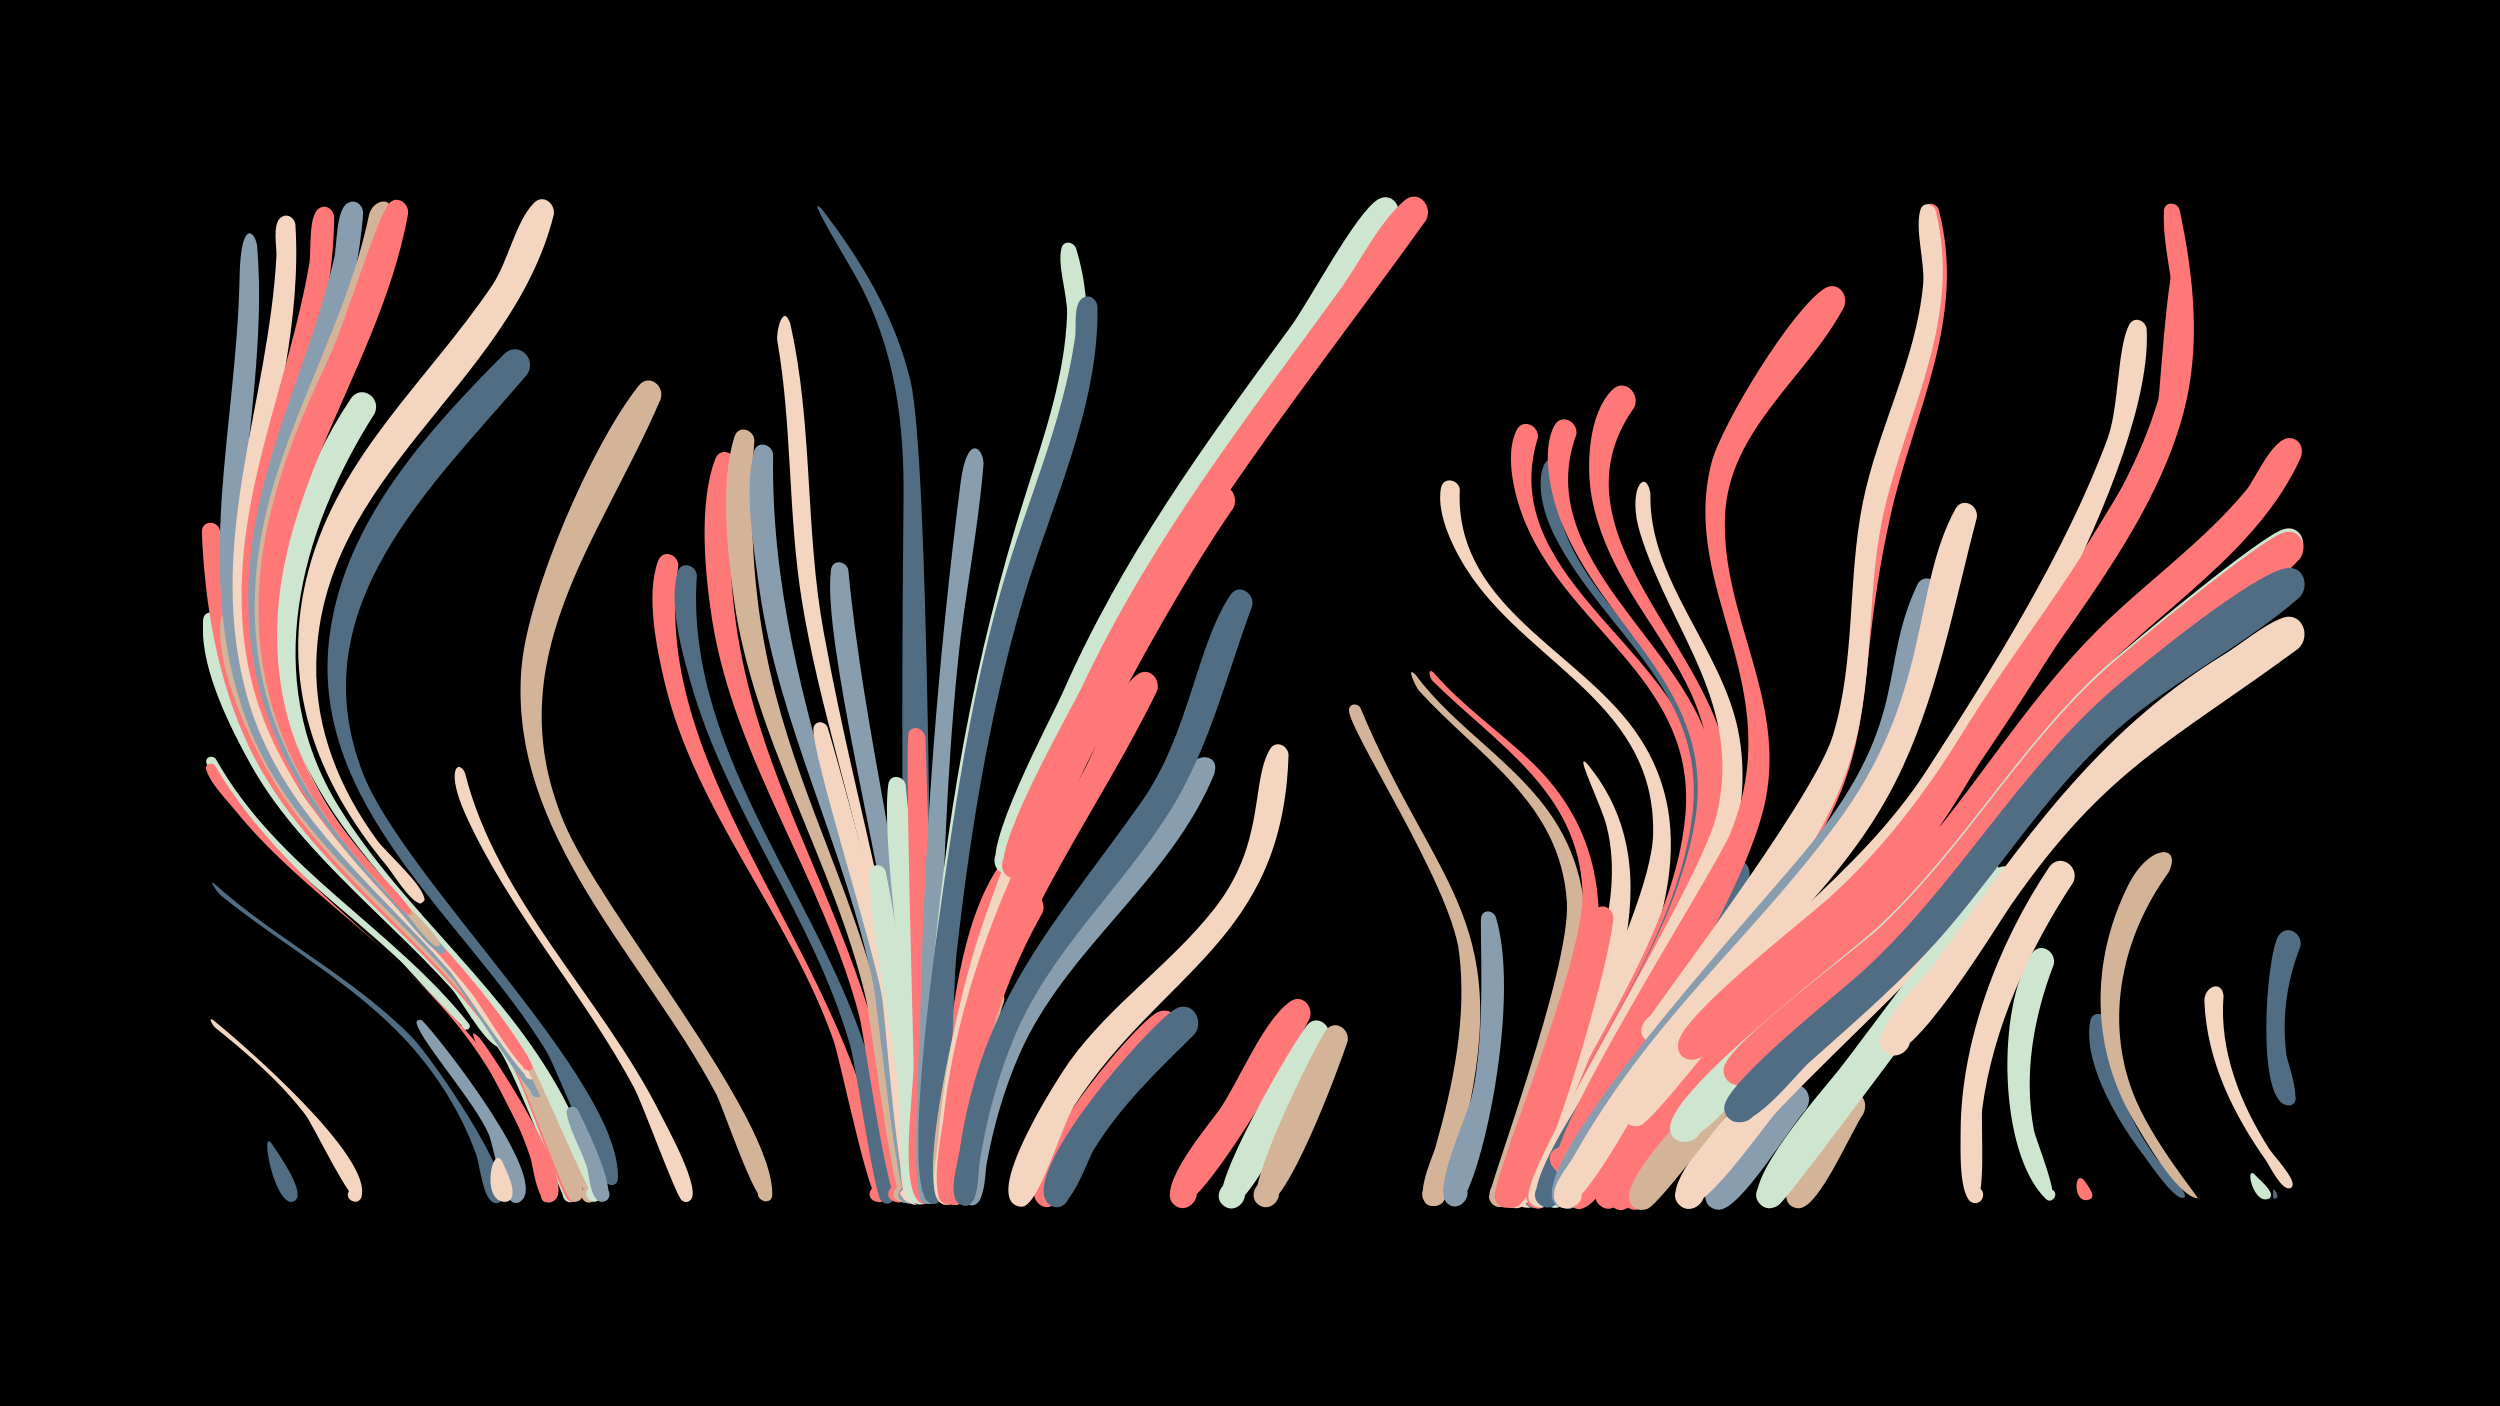 <svg width="1200" height="675" viewBox="-500 -500 1200 675" xmlns="http://www.w3.org/2000/svg"><path d="M-500-500h1200v675h-1200z" fill="#000"/><path d=""  fill="#D4B499" /><path d=""  fill="#F3D5C0" /><path d=""  fill="#889EAF" /><path d="M-396.4-135.7c29.6 52.9 84.4 80.6 121.4 127 2.2 2.8-3.7 4.6-3.4 1.1 0.3-3.6 5.9-0.8 3.2 1.6-2 1.8-28.8-29.1-32.6-32.7-25.6-24.1-54.7-44.5-77.1-72-5.1-6.4-13.6-15-16-23-0.9-2.9 2.8-4.1 4.5-2z"  fill="#CEE5D0" /><path d="M-397.6-10.3c14.2 11.4 77.2 66.1 71 84.9-1.6 5-9.1 0.6-5.5-3.3 3-3.3 8 1.8 4.6 4.8-3.6 3.1-21.8-35.6-25.9-41-12.3-16.1-27.8-29.3-43.5-42-0.5-0.4-3.8-5.3-0.7-3.4z"  fill="#F3D5C0" /><path d=""  fill="#889EAF" /><path d="M-396.7-132.4c45.4 77.4 136.9 109.6 162.7 201.9 1.9 6.9-5.6 10.6-6.4 4.5-1-8 12.3-2.1 5.8 2.5-7.1 5.1-9.7-17.7-10.7-20.5-7.5-22.9-19.5-44-34.3-62.9-31.2-39.6-75.9-65.1-107.5-104.1-4.4-5.4-11.7-12.7-13.9-19.4-0.9-2.8 2.7-4.1 4.3-2z"  fill="#FF7878" /><path d=""  fill="#FF7878" /><path d="M-397.6-76.2c29.9 26.9 66.7 45 95.1 73.8 10 10.1 50.9 70.1 43.3 78.6-4.5 5-9.8-5.5-3-6.1 5.8-0.5 4.5 9-0.9 7.1-5.2-1.9-6.6-18.4-8.4-23.3-6.4-17.5-16-33.7-28-48.1-26.3-31.5-62.8-50.4-94.3-75.8-1.9-1.5-5.8-7.5-3.8-6.2z"  fill="#506D84" /><path d="M-394.9-199.3c12.4 66.7 48.7 105.7 95.5 151.6 4.7 4.6 45.6 46.6 40.3 50-3 1.8-4.9-3.6-1.4-4.1 3.5-0.4 2.9 5.3-0.4 4.3-7.1-2.3-18.6-24.2-24.1-30.4-31.2-35.6-71.5-63.3-94.8-105.4-9.6-17.2-23.5-45.1-22.7-65.4 0.2-4.7 6.2-4.5 7.6-0.6z"  fill="#CEE5D0" /><path d="M-394.9-203c5.1 29.9 13.7 59.2 30.4 84.8 37.3 57.4 98.9 91.7 128.8 155.4 2.6 5.5 18 35.4 11.1 39.3-5.1 2.8-7.9-6.4-2.1-6.8 6.8-0.5 3.3 10.8-2 6.4-1-0.8-23.3-59.4-31.3-71.7-33.5-51.2-89.4-83.8-119.1-137.5-10.1-18.2-24.6-48-23.4-69.4 0.3-4.7 6.4-4.5 7.6-0.5z"  fill="#CEE5D0" /><path d="M-394.4-245.2c7.2 145.3 60.3 139.8 134.2 239.7 6.2 8.4 49.6 74.6 36.9 81.8-5.9 3.3-7.5-8.4-0.9-6.7 5.6 1.4 1.3 10-3.2 6.4-3.4-2.7-21.1-55.2-27.4-65.6-34.7-56.9-97.4-92-126-152.6-14.8-31.4-21-67.9-22.3-102.4-0.2-5.8 7.7-5.9 8.7-0.6z"  fill="#FF7878" /><path d="M-386-202.5c3.1 28.8 10.6 57 25.7 81.9 35.5 58.4 96.9 93.7 126.9 157 2.6 5.5 18.4 36 11.4 39.9-5.9 3.3-7.5-8.3-0.9-6.7 5.6 1.4 1.3 10-3.2 6.3-3.6-2.9-22.6-58-29.5-68.9-33.3-52.9-90.5-87.1-119.1-142.9-9-17.5-21.7-46.4-19.4-66.6 0.6-5 7-4.4 8.1 0z"  fill="#D4B499" /><path d="M-376.6-382.2c7.5 89.1-33.4 179.8 18.1 263 23.4 37.8 112.5 106.1 118.8 142.9 0.8 4.9-7.6 3.1-4.8-1 2.7-4.1 7.6 3 2.8 4.1-3.6 0.8-35.8-50.7-41.1-56.8-34.6-40.1-79.2-71.8-98.5-123.1-26.7-71-5-141.5-3.7-213.9 0.5-27.4 7.1-22.7 8.4-15.2z"  fill="#889EAF" /><path d="M-369.7 48.8c2.6 3.9 16.8 23.5 11.3 27.5-3.6 2.6-7.3-3.3-3.5-5.5 3.8-2.2 6.9 4 2.9 5.8-8.9 3.8-16.5-35.5-10.7-27.8z"  fill="#506D84" /><path d="M-358.2-392.1c5.7 92.4-50.8 175.6-0.2 267.2 22.2 40.2 108 104.4 115.5 140.1 1 4.6-7 3.2-4.6-0.8 2.4-4 7.3 2.5 2.7 3.8-3.7 1-34.8-46.8-39.8-52.6-38.2-43.5-84.3-78.2-98.4-137.4-17.1-71.4 11.8-135.1 15.7-205.3 0.2-4.4-2.1-15.3 2.1-18.5 3.1-2.3 6.6 0.1 7 3.5z"  fill="#F3D5C0" /><path d="M-347.8-281.8c-24.8 59.3-26.9 126.3 12.6 179.8 25.8 34.8 59.5 62.7 84.4 98.3 7.3 10.4 46.5 67.9 36 79.7-3.8 4.3-9.5-3.5-4.2-5.7 4.5-2 7.2 5.4 2.5 6.8-1.5 0.5-30.6-66.7-35.8-74.9-41.8-65.1-116.4-108.8-122.6-192.3-2.1-27.8-0.3-73.7 16.5-97.4 4.3-6.1 12.3-0.7 10.6 5.7z"  fill="#D4B499" /><path d="M-339.6-395.8c-0.8 92.7-65.4 170.8-18.5 265.7 20.6 41.7 106.8 109.4 114 141.1 1 4.4-6.8 3.2-4.5-0.7 2.3-3.9 7.1 2.4 2.8 3.6-4.3 1.2-23.8-32.1-27.5-36.7-46.7-58.4-105.5-98.7-110.4-179.8-3.6-60.7 22.3-112.8 32.2-171.1 1-5.7-0.7-22.9 4.7-26.3 3.4-2.2 6.9 0.6 7.2 4.2z"  fill="#FF7777" /><path d="M-325.7-397.7c-6 85.2-65.6 156.5-39 245.2 11.1 36.9 36.8 64.4 62.9 91.5 3.3 3.4 15.3 12.6 15.7 17 0.3 3.1-4.9 1.6-3-0.9 1.9-2.4 4.6 2.2 1.6 2.7-4.6 0.7-21.3-21.6-25-25.4-42.3-43.8-70.5-89.2-68.2-152.1 2-55.9 28.9-103.4 41.2-156.8 1.3-5.8 0.7-23 6.5-26.1 3.8-2 7.2 1.1 7.3 4.9z"  fill="#889EAF" /><path d="M-320.2-301.5c-36.1 56.9-55 127-17.4 188.4 32 52.2 82.7 88.8 110.5 144.7 3.4 6.8 20.4 37.7 14.8 44-3.8 4.3-9.4-3.4-4.2-5.8 4.5-2 7.2 5.3 2.6 6.8-1.9 0.6-28.6-63-33.5-70.8-40.9-66.3-118.8-113.1-120.4-198.1-0.8-40.7 13.6-82.5 36.1-116.2 4.9-7.5 15.1-0.7 11.5 7z"  fill="#CEE5D0" /><path d="M-312-397.5c-12.1 84.3-75.4 152.4-51.2 242.3 9.7 35.8 33.3 63.3 58.4 89.5 1.6 1.7 20.2 19.6 15 19.8-6.7 0.3 6.8-1 0.1 0-3.7 0.5-12.2-12.1-14.6-14.7-45-47.4-78.1-93.7-72.9-162.3 4.7-62.5 41.8-113.6 54.3-173.8 1.5-7.2 11.4-9.9 10.9-0.8z"  fill="#D4B499" /><path d="M-304.1-397.4c-14.8 81.2-76.9 145-60 232.5 6.2 32.1 23.5 59 45.1 83.1 1.8 2 20.5 20.6 15.8 20.8-6.4 0.3 6.5-1.1 0.2 0-3.4 0.6-10.7-10.3-12.9-12.7-41.9-44.5-66.2-93.1-58.7-155.6 4.3-35.9 18.2-68.6 33.4-101 6.3-13.3 22.1-65 27.7-71.8 3.8-4.6 9.9-0.5 9.4 4.7z"  fill="#FF7777" /><path d="M-297.3-10.1c7.9 7.9 63 77.9 46.7 87-5.1 2.8-7.9-6.4-2-6.8 5.8-0.4 4.5 9.1-1 7-5.7-2.1-9.3-26.7-11.8-32.6-6.4-15.1-32.1-44.1-34.6-53.1-0.5-1.7 1.5-2.5 2.7-1.5z"  fill="#889EAF" /><path d=""  fill="#F3D5C0" /><path d="M-276.8-129c15.1 60.6 65.9 108.2 93.5 163.1 2.8 5.6 20.9 38 14.4 42.2-4.6 2.9-7.7-5.5-2.3-6.3 6.3-0.9 3.6 9.9-1.5 6.2-2.9-2.1-18.7-46.2-22.9-54-24.2-45.3-59.7-84.3-80.9-131.1-9.9-21.9-3.4-27-0.3-20.1z"  fill="#F3D5C0" /><path d="M-269.3-1.2c6.1 8 47.7 70.6 35 77.6-4.3 2.4-7.8-4.6-3.2-6.6 5.4-2.3 7.1 7.2 1.3 7.1-6.1-0.2-6.7-15.7-8-19.9-6.4-20.1-39.5-73.7-25.1-58.2z"  fill="#FF7878" /><path d="M-258.7 58c1.4 3.6 8 15.5 2.8 18.4-4.3 2.4-7.8-4.5-3.2-6.5 5.3-2.3 7.1 7.1 1.4 7-11.9-0.3-5.8-29.2-1-18.9z"  fill="#F3D5C0" /><path d="M-247.1-320.1c-46.3 54.4-109.3 111.8-78.8 191 19.7 51 123.9 147.7 122.5 194.6-0.2 6.4-10.4 2-5.8-2.5 4.5-4.5 8.9 5.7 2.5 5.9-4.5 0.1-26.2-56.1-30.7-63.7-38.5-63.8-115.9-118.8-104.2-201.5 7.6-53.8 46.6-96.5 83.4-133.6 6.9-6.9 16.4 2.1 11.1 9.8z"  fill="#506D84" /><path d=""  fill="#FF7777" /><path d="M-234.2-396.9c-20.7 82.3-112.3 124.2-114 215.7-0.5 31.1 11 59.6 29.2 84.5 4.5 6.2 22.3 21.4 22.8 28.6 0 0.5-1.6 1.9-2.1 1.8-5.1-1.1-13-14.4-16.3-18.4-34.2-41.2-51.6-88.7-37.2-142 14.9-55.3 57.2-90.7 88.1-136.4 7.4-10.9 11.3-30.8 20-39.5 4.4-4.5 10.4 0.3 9.5 5.7z"  fill="#F3D5C0" /><path d="M-222.6 32.8c2.6 5.3 21.1 42.3 12.3 44-4.8 1-5.9-6.7-1-7.1 4.2-0.4 5.4 5.8 1.4 7-6.6 2.1-7.3-13.1-8.4-16.4-2.6-8.4-8.1-17.2-9.7-25.8-0.7-3.4 3.8-4.4 5.4-1.7z"  fill="#889EAF" /><path d=""  fill="#889EAF" /><path d=""  fill="#506D84" /><path d=""  fill="#889EAF" /><path d="M-182.9-308.4c-29.4 68.5-79.1 125.3-46.3 203.4 18 42.9 100.3 140.4 99.9 178.4-0.1 6.3-10.1 2.1-5.8-2.4 4.4-4.5 8.8 5.4 2.5 5.7-5.2 0.2-20.2-44.9-23.6-51.5-34.4-65.1-100-125.1-93.5-204.5 3-36.2 33.6-107 56.3-135.6 4.8-6 12.6 0 10.5 6.5z"  fill="#D4B499" /><path d="M-174.4-228.4c-15 101.1 85.5 190 99.7 301 0.9 7.4-11.2 4.3-7.1-1.7 4.2-6.1 11.3 4.6 4.1 6.2-4.9 1.1-19-68.8-22.3-77.9-21.1-59.9-66.5-110-81.1-172.2-3.8-16-9-41.8-3-57.8 2.2-5.8 9.7-3.2 9.7 2.4z"  fill="#FF7878" /><path d="M-165.5-223.8c-6.3 88.4 65.1 160.6 85.7 243.5 1.9 7.7 15.3 54.1 7.3 57.5-5.9 2.5-7.9-7.9-1.5-7.7 7.5 0.2 2.4 12.2-3 6.9-3.5-3.5-11.9-63.6-14.9-74.5-17.6-61.5-59.1-112.8-76.5-174-4.2-14.7-10.7-38-6.4-53.2 1.6-5.6 8.9-3.7 9.3 1.5z"  fill="#506D84" /><path d=""  fill="#506D84" /><path d="M-146.9-277.4c-18.4 142.7 69.3 204.1 81.6 350.1 0.7 7.8-12 4-7.4-2.1 4.7-6.2 11.6 5.3 4 6.6-5.3 0.9-16.2-79.1-18.8-89.3-16.9-65.3-59.9-123.1-70.6-189.9-3.5-22.1-6.8-56.4 1.5-77.8 2.2-5.8 9.8-3.1 9.7 2.4z"  fill="#FF7878" /><path d="M-137.9-288.7c-11.1 161.3 64.5 199.8 75.4 361.5 0.5 7.9-12.2 3.8-7.5-2.2 4.8-6.2 11.7 5.6 3.9 6.7-5.3 0.8-15.7-86.8-18.2-97.8-15.4-65.7-54.3-125.4-63.5-192.4-3-22.3-6.7-55.8 0.4-77.6 1.8-5.7 9.2-3.4 9.5 1.8z"  fill="#D4B499" /><path d="M-128.9-281.9c-2 126.5 63 226.7 68.8 355.2 0.4 8-12.4 3.7-7.6-2.4 5-6.2 11.7 5.8 3.9 6.9-5.6 0.8-14.6-93.4-17-105-13.1-64.9-45.7-125.2-54.8-190.8-2.6-18.9-7.4-46.5-2.5-65.2 1.4-5.5 8.6-3.8 9.2 1.3z"  fill="#889EAF" /><path d="M-120.7-344.7c11 48.5 7.1 98.9 16 147.7 17.8 97.6 40.8 158.1 47.1 263 0.2 2.8 1 16.6-6.5 10.9-15.5-11.5 22.3-1.4 3.1 0.9-9 1.1-6.4-30.1-6.8-35.5-2.2-34.9-5.8-69.6-12.3-104-9.7-50.4-26.8-99.3-35-150-6.7-41.4-4.6-83.6-11.8-124.8-0.7-4.2 2.8-18.4 6.2-8.2z"  fill="#F3D5C0" /><path d="M-105.4-399.5c19 24.8 35 51.5 42.4 82.2 9 37.7 9.7 283.3 10.4 340.5 0 3.3 2.1 17.4-6.1 14.2-4.9-1.9-2.9-9.5 2.3-8.7 5.2 0.8 4.9 8.7-0.4 9-8.1 0.5-11.6-93.6-9.5-297.9 0.4-36.3-4-71.7-21.3-104.1-6.2-11.6-26.9-44.7-17.8-35.2z"  fill="#506D84" /><path d="M-102.8-151c9.6 31.8 57.5 205.1 43.5 226.5-3.7 5.7-11.7-2.4-5.9-5.9 5.8-3.6 9.6 7 2.8 7.9-6.4 0.8-12.4-87.6-14.2-98.8-3.4-21.4-34.7-119.9-32.9-129.3 0.7-3.7 5.3-3.4 6.7-0.4z"  fill="#F3D5C0" /><path d="M-92.8-226.4c7.4 79.1 28.7 155.8 34.2 235.3 1 13.8 10.2 56 2.6 67.3-3.9 5.7-11.8-2.6-5.9-6.2 6-3.6 9.6 7.4 2.7 8-7 0.8-10.4-100.5-11.7-112.8-4.6-43.2-34.7-159.7-30.2-191.8 0.7-5.1 7.3-4.3 8.3 0.2z"  fill="#889EAF" /><path d=""  fill="#CEE5D0" /><path d="M-74.9-81.8c4.5 21.3 25.9 144.5 17.4 157.3-3.8 5.7-11.7-2.5-5.9-6.1 5.9-3.6 9.6 7.2 2.8 8-9 1-6.9-40.2-7.4-47-2-31.1-15.4-86-14.4-111.6 0.2-4.6 6.2-4.5 7.5-0.6z"  fill="#CEE5D0" /><path d="M-65.3-123.4c2.1 19.4 18.6 201.7 7.5 201.5-7-0.1-4.4-11.4 1.9-8.4 6.3 3-0.8 12.2-5.3 6.8-8.8-10.6-2.6-53.2-3-67.2-1.1-32.8-13-106.3-9.4-132.9 0.7-5 7.2-4.3 8.3 0.2z"  fill="#CEE5D0" /><path d="M-55.8-146.1c0.6 21.5 8.1 224.1-0.4 223.9-7.1-0.2-4.3-11.6 2.1-8.5 6.3 3.1-1 12.3-5.5 6.8-8.4-10.4-1.8-51.8-1.9-65.3-0.2-17.5-4.4-157.1-2.2-159.7 2.8-3.4 7.3-1 7.9 2.8z"  fill="#FF7878" /><path d="M-46.4-12.8c-0.6 10.6 0.3 91-7 90.7-6.1-0.3-5.2-9.9 0.8-9 6.1 0.9 4.1 10.4-1.8 8.8-8.6-2.3-4.3-82.1-1.3-92.1 1.7-5.6 9-3.6 9.3 1.6z"  fill="#889EAF" /><path d=""  fill="#FF7777" /><path d="M-27.9-277.5c-2.5 31.9-9.1 63.4-12.3 95.2-5.7 56.2-7.3 113.1-8.8 169.5-0.3 10.5 2.1 90.9-5.6 90.6-7.1-0.2-4.2-11.7 2.2-8.5 6.4 3.2-1.1 12.4-5.5 6.8-4.8-6-0.7-76.6-0.4-89.1 2-85.7 8.5-169.7 19.3-254.7 3.2-25 10.9-17.3 11.1-9.8z"  fill="#889EAF" /><path d="M-18.1-19.1c-7.1 19-16.2 91.2-20.1 95.7-5 5.8-12.6-4.4-5.6-7.5 8.2-3.7 8.9 11.9 0.4 8.9-14.2-4.9 9.8-89.3 14.1-100.9 2.7-7.3 12.8-3.4 11.2 3.8z"  fill="#D4B499" /><path d="M-8.8-79.7c-13.5 31.7-22.7 64.6-27.7 98.6-1.8 12.4 1.2 48.2-6.1 57.2-4.7 5.8-12.4-3.9-5.7-7.2 7.9-3.8 9 11.3 0.6 8.8-9-2.8-0.8-44.2 0.1-52.1 3.8-32.7 8.1-83.8 28.1-111.2 4.4-6.1 12.4-0.5 10.7 5.9z"  fill="#FF7878" /><path d="M0.4-61.9c-15.5 27.5-26 57.1-31.8 88.2-2.1 11.2-0.2 42.1-7.3 50.2-5.8 6.8-13-7-4.1-7.9 7.6-0.8 6.1 11.8-1.1 9.3-9.2-3.1 0.2-42 1.4-49.5 4.6-29 11.8-75.2 32.3-97.8 5.4-5.9 13.2 0.9 10.6 7.5z"  fill="#FF7878" /><path d=""  fill="#CEE5D0" /><path d="M16.5-380.8c19.2 62.4-18.5 130.1-33.3 189.7-9 36.5-14.8 73.8-20 111.1-5.2 37.3-8.4 74.8-9.9 112.4-0.3 6.2 3.2 40.5-5.8 40-8.5-0.5-2.3-13.9 3.6-7.7 5 5.3-5.4 11.5-7.7 4.6-6.3-19 1.7-68.6 3.3-90 6.3-82.6 20.8-164.5 46-243.4 8.8-27.6 18.5-55.8 19.5-85 0.3-9.3-4.8-23.3-2.7-31.8 1-3.8 5.7-3.2 7 0.1z"  fill="#CEE5D0" /><path d="M26.8-352.9c0.8 48.5-22.3 95.2-35.8 140.9-16.3 55.1-25.5 113-31.9 170-1.8 16.3-3.1 112.1-7.5 118-4.4 5.8-12.2-3.3-5.8-6.8 7.5-4 9.1 10.6 1 8.4-16.3-4.5 5.3-147.1 8-165 6.5-44.3 14-88.7 26.4-131.7 11.5-39.6 29.2-78.4 34.9-119.5 0.6-4.5-1-15.4 3.5-18.3 3.4-2.2 6.8 0.5 7.2 4z"  fill="#506D84" /><path d="M37-168.2c-28.6 58.8-60.5 115.9-71.6 181.1-1.8 10.5-0.9 59.9-8.6 64.7-6.3 4-10.5-7.7-3.1-8.6 7.4-0.9 6.3 11.4-0.8 9.1-16.1-5.1 10.6-109.2 14.9-123 13.6-44.2 36.5-85 56.6-126.4 4-8.2 16-6.8 12.6 3.1z"  fill="#D4B499" /><path d="M46.2-195.1c-32.8 64.4-68.5 131.7-80.8 203.5-1.9 11-1 63.7-9.1 68.7-6.3 4-10.5-7.7-3.1-8.6 7.4-1 6.3 11.4-0.8 9.2-7.6-2.4-2.4-24.6-2-30.4 6.7-88.1 42.8-163.8 81.3-242 4.1-8.3 19.3-13.7 14.5-0.4z"  fill="#F3D5C0" /><path d="M55.3-168.2c-28 57.5-68.3 108.9-83.6 171.9-4.4 18.1-7.3 36.6-9.1 55.2-0.4 4 1.2 22.8-7.9 18.6-5-2.3-2.4-10.2 3-9.1 5.4 1.2 4.5 9.4-1 9.5-9.1 0-4-19.2-3.5-23.9 6-69 32-124 66.4-182.9 7.1-12.1 15.2-39.2 26.3-47.3 5.7-4.1 11.5 2.2 9.4 8z"  fill="#FF7878" /><path d="M64.2-1.4c-16.8 16-33 32.7-44.8 52.9-2.9 5.1-11.5 34.5-20.7 26.4-5.2-4.5 0.7-12.9 6.7-9.6 7 3.8 0.4 14.6-6.2 10-17.2-12.1 43.4-84.8 55.7-92 8.2-4.8 14.6 5.7 9.3 12.3z"  fill="#FF7878" /><path d="M73.3-3.5c-17.6 17.3-35.4 34.3-48.4 55.5-3.1 5.1-12.4 34.3-21.6 25.9-5.1-4.7 1-13.1 7.1-9.6 7 4.1 0 14.8-6.6 10-17.2-12.7 47.7-86.5 60.2-93.9 8.1-4.8 14.5 5.6 9.3 12.1z"  fill="#506D84" /><path d="M82.8-128.4c-21.2 51.6-71 83.4-93.5 134.5-7.4 16.9-12.5 34.8-15.8 53-0.7 4-0.6 23.6-9.7 18.7-5.1-2.8-1.8-10.8 3.8-9.2 6.6 1.9 3 12-3.3 9.5-8.5-3.4 0.5-30.7 1.9-37 18.3-85.5 70.3-104.9 104-172.3 3.9-7.8 15.7-7.2 12.6 2.8z"  fill="#889EAF" /><path d="M92-256.1c-38.5 55.3-103.3 179.1-119.8 243.4-6 23.2-9.5 47.1-11.5 71-0.3 3.8 1.5 23.4-7.6 19.3-5-2.2-2.5-10.1 2.8-9 5.4 1.1 4.6 9.3-0.9 9.4-10.2 0.1-2.9-34.9-2.2-40.8 8.2-76.4 41.9-137.9 75.5-205.4 14.5-29.1 28.9-74.8 53.3-96.9 6.3-5.7 13.8 2.3 10.4 9z"  fill="#FF7777" /><path d="M101-209c-12.3 33.1-20.3 67.5-39.1 97.8-23.5 37.7-57.3 67-74.9 108.7-8.2 19.5-13.6 40.2-16.9 61-0.6 4 0 24.3-9.2 19.6-6-3.1-0.6-12.2 5-8.6 5.6 3.7-0.7 12.2-5.9 8-5.1-4.2-0.3-19.2 0.5-24.6 10.9-74.8 46.5-109.9 87.6-168.3 22.7-32.4 26.1-74.3 42.4-98.9 4-6.1 12-1 10.5 5.3z"  fill="#506D84" /><path d=""  fill="#D4B499" /><path d="M118.5-137.8c-2.6 89.5-60.9 103.9-102.9 168.6-5.5 8.4-16.2 45.3-23.8 47.9-8.4 2.9-10.1-11.8-1.3-10.8 8.9 0.9 4.2 15-3.4 10.4-13.3-7.9 20.2-60.2 26.2-68.7 19.9-27.6 48.6-46.7 69.5-73.3 24.9-31.6 17.4-60.9 26.8-76.7 2.7-4.5 8.5-1.9 8.9 2.6z"  fill="#F3D5C0" /><path d="M128.6-11.1c-5.6 11.9-53.8 96.3-64.1 90-7.5-4.7 0.5-16.2 7.4-10.7 7 5.5-2.2 16-8.6 9.8-8.6-8.4 17.2-38.4 22.2-45.6 9.2-13.4 20.9-42.6 33.7-51.6 5.8-4.1 11.5 2.4 9.4 8.1z"  fill="#FF7777" /><path d="M137.7-1.5c-4.4 10.9-38.5 87-49.6 80.7-7.5-4.3-0.1-15.8 6.9-10.7 7 5.1-1.6 15.7-8 9.9-7.9-7.1 33-76.8 40.2-86.1 4.6-6 12.5-0.2 10.5 6.2z"  fill="#CEE5D0" /><path d="M146.8 0c-3.5 10.7-30.5 84.6-41.8 78.8-7.5-3.9-0.8-15.4 6.2-10.8 7.1 4.7-0.9 15.4-7.4 10-7.2-6 26.3-74 32.5-83.2 4-6 11.9-1 10.5 5.2z"  fill="#D4B499" /><path d="M153-160.2c37.4 89.4 76 101.1 47.8 210.4-1.6 6.3-3.8 29-12.7 28.7-6.7-0.2-7.5-10.1-0.9-11.4 7.7-1.5 9.4 10.7 1.6 11.4-12.7 1.1-1.2-23.3 0.1-27.8 8.6-30.3 15.3-62.3 11.5-93.8-4-32.8-53.4-107.1-52.9-116.5 0.2-3.2 4.1-3.5 5.5-1z"  fill="#D4B499" /><path d=""  fill="#CEE5D0" /><path d=""  fill="#889EAF" /><path d="M179.4-176.2c19.2 25.9 48.7 42.3 66.4 69.4 27.4 41.8 12.8 92.6-2.2 136.1-3.2 9.2-11.7 47.7-21.7 49.9-11.1 2.4-7.8-17 1.8-11.2 9.7 5.9-6 17.7-9 6.9-0.9-3.4 39.3-109.7 37.4-141.8-2.9-47.8-42.1-69.7-71.1-101.7-1.1-1.2-6.6-12.4-1.6-7.6z"  fill="#D4B499" /><path d="M188.2-177.1c13.9 16.1 31.6 28.2 46.9 42.8 48.3 46.4 33.6 105.5 13 161.7-3.5 9.5-13 49.9-23.4 52.1-11.2 2.3-7.7-17.2 2-11.2 9.7 6-6.3 17.8-9.2 6.8-2.3-8.6 43.6-113.2 42.1-147.5-2.1-47.7-41.3-70.4-71.8-100.6-1.7-1.6-2.8-6.9 0.4-4.1z"  fill="#FF7878" /><path d="M200.7-265.2c-2.6 53.8 51.9 75.3 80.7 111.5 42 52.7 10.7 114.6-13.5 167.3-5.1 11.2-21.4 64-33.4 66-11.5 1.9-7.2-17.9 2.5-11.4 9.7 6.5-7.1 18-9.6 6.6-3.1-13.9 65.3-133.2 66.1-174.5 1.3-61-56.7-80.1-86.9-123.1-7.4-10.5-17.6-29.6-14.9-43.1 1.1-5.4 8.2-4.1 9 0.7z"  fill="#F3D5C0" /><path d="M170.7-394.9c-48.9 79.5-111.1 146.7-149.4 232.8-4.8 10.8-36.1 80.8-36.9 81-9.3 2.2-9.5-13.7-0.1-11.8 9.3 1.9 2.9 16.4-4.8 10.8-10.2-7.5 25.5-73.9 30.4-85 28.8-65.5 67.5-118.6 109.5-175.9 9.1-12.4 31.5-55.1 42.1-61.3 6.5-3.8 11.9 3.6 9.2 9.4z"  fill="#CEE5D0" /><path d="M218-59.8c13 42.9-9.6 139.3-19.6 138.8-9.2-0.4-5.3-15.3 2.9-11 8.2 4.3-1.6 16.1-7.3 8.8-5.7-7.4 10-40.8 12.3-50.1 7.4-29.9 3.7-82.4 4.7-86.6 1-3.8 5.7-3.2 7 0.1z"  fill="#889EAF" /><path d="M184.5-394.3c-56.7 79.2-117.3 151.9-159 240.5-5.7 12.2-25.2 72.5-37.5 75-9.6 1.9-9.2-14.3 0.3-12.1 9.5 2.3 2.3 16.9-5.3 10.8-10-8 30.7-78.4 36.3-90.1 33.3-70.7 78.2-127.9 123.8-190.6 9.6-13.2 18.8-32.5 31.1-43 6.5-5.6 13.9 2.7 10.3 9.5z"  fill="#FF7777" /><path d="M238.2-289.9c-20 64 61.7 98.8 76.8 153.9 17.1 62.2-31.6 127.2-57.3 180.6-3.3 6.9-13.4 40-23.9 34.2-6.5-3.5-2.3-13.7 4.8-11.6 7.1 2.1 5.2 12.9-2.1 12.4-14.8-1 5.9-32.4 8.3-37.5 22.4-46.6 59.1-97.5 64.1-150 6.1-64.1-54-88.6-76.3-140.1-5.2-11.9-10.8-32.9-4.7-45.4 2.9-6.1 10.9-2.4 10.3 3.5z"  fill="#FF7777" /><path d="M246.5-274.2c-3.5 55.5 62 87 73.5 139 13.6 61.7-33.8 123.5-59.6 175.9-3.4 6.9-15.5 44.2-26 38.5-6.5-3.5-2.2-13.7 4.8-11.6 7.1 2.1 5.1 12.9-2.2 12.4-14-1 2.7-25.7 4.9-30.3 24-49.7 64.8-104.5 70.6-160.3 6.1-58.2-42.8-85.9-66.2-132-14.2-28-2.1-45.8 0.2-31.6z"  fill="#506D84" /><path d="M256.7-291.6c-22.2 60.2 54.3 101.1 65.5 155.4 12.8 61.9-34.7 123.1-60.7 175.6-3.5 7.1-16.2 45.4-26.7 39.6-6.5-3.6-2.2-13.7 4.8-11.6 7.1 2.1 5.1 12.9-2.2 12.4-14.7-1 5.1-30.5 7.6-35.7 23-47.2 59.2-96.5 68.4-148.8 11.3-64-43.6-92.7-64.2-145.3-4.7-12.1-9.7-33.4-3.1-45.7 3.3-6.1 11.3-2 10.6 4.1z"  fill="#FF7878" /><path d="M262-133.2c43.8 53.1 7.8 124.3-14.9 178.5-2.9 7-10.2 35.9-19.9 34.6-9.7-1.4-4-16.7 4.3-11.4 9.7 6.3-6.7 17.9-9.4 6.7-2.3-9.4 39.7-98.6 45.1-117.2 5.8-19.9 9.1-41 4-61.4-2.5-10.1-16.3-37.5-9.2-29.8z"  fill="#F3D5C0" /><path d="M274.4-59.5c-0.9 19.2-32.4 130.7-45.9 138.4-8.5 4.9-13.3-10.6-3.6-11.5 9.7-0.8 7.6 15.3-1.5 11.9-11.3-4.1 10.6-42.2 13.6-49.7 5.7-14.4 25.9-88.6 28.4-92.3 3-4.5 8.9-1.5 9 3.2z"  fill="#FF7878" /><path d="M284.5-304.5c-43.6 61.2 42.4 116.9 45.5 177.8 3.3 64.5-48.7 128.4-76 183.8-2.5 5-10.6 30.8-19.9 20.7-4.2-4.7 0.5-12.2 6.5-10.4 7.1 2.1 5.1 13-2.2 12.4-14.9-1.1 6.4-32.9 8.9-38.1 23-46.5 57.8-93.2 70.2-144 17.5-71.5-41.8-98.1-53.4-158.6-2.8-14.9-1.9-40.1 9.7-51.9 5.8-5.9 13.6 1.5 10.7 8.3z"  fill="#FF7878" /><path d="M292.2-263.3c-1.1 42 35 75.1 42.4 115.5 11.5 62.7-34.4 118.6-62 170.7-4.8 9-23.2 58.7-33.9 56.7-11.7-2.2-0.6-19.6 6.4-10 5.9 8.2-9.5 14.9-11.4 4.9-2.8-14.5 81.7-148.6 90.1-182.6 13.2-53.5-21.2-87.7-36.3-135.2-6.9-21.5 2.3-32.9 4.7-20z"  fill="#F3D5C0" /><path d="M302.7 61.2c-3.6 4.8-15.3 28-23.2 16.2-4.5-6.7 4.7-14.5 10.6-8.9 5.8 5.6-1.5 15.1-8.5 11-9.4-5.7 6.2-25.9 12.2-28.8 7-3.5 12.1 4.6 8.9 10.5z"  fill="#FF7777" /><path d="M311.8-4.5c-16.8 20.3-31 42.4-44.2 65.1-3.2 5.5-9.2 24.4-18.4 18.6-7.6-4.7 0.6-16.3 7.6-10.7 7 5.5-2.3 16.1-8.7 9.8-9.7-9.6 43-84.9 53.6-93 7-5.4 14.2 3.6 10.1 10.2z"  fill="#889EAF" /><path d=""  fill="#506D84" /><path d="M330.1-44.6c-22.8 29.5-43.9 59.5-62.1 92-3.6 6.4-14.4 37.5-24.6 31.4-7.6-4.5 0.2-16 7.2-10.7 7 5.3-1.9 15.9-8.4 9.9-12.8-12.1 63.8-121.5 77.8-132.6 6.9-5.5 14.1 3.3 10.1 10z"  fill="#CEE5D0" /><path d="M339.3-77.9c-17.2 33.2-40.5 63.1-59.1 95.5-5.2 9-30.3 66.9-40.3 61.1-7.6-4.4 0-15.9 7-10.7 7 5.2-1.7 15.8-8.1 9.9-8.6-7.8 21-50.9 25.9-59.7 9.2-16.7 53.9-97 65.3-104.6 6-4 11.6 2.8 9.3 8.5z"  fill="#506D84" /><path d="M348.1-30.3c-52.2 47.6-73.8 104.2-87.5 109.9-9.7 4.1-12.9-13.2-2.3-12.8 12.4 0.5 3.6 20.1-5 11.3-14.3-14.7 69.7-112.1 85.6-120.9 8.4-4.7 14.6 6.1 9.2 12.5z"  fill="#FF7878" /><path d="M357.1-4.9c-54.5 44.8-67.7 82-76.6 85.1-10.3 3.6-12.5-14.4-1.6-13.4 12.7 1.3 2.5 21-5.9 11.4-12-13.8 61.3-89.4 75.3-96.4 8.8-4.4 14.7 6.9 8.8 13.3z"  fill="#FF7777" /><path d="M366.6 32.9c-7.7 8.4-31.2 47.9-41.5 47.7-11.1-0.2-6.8-18.1 3.2-13.3 10 4.8-1.4 19.3-8.5 10.7-6.8-8.3 33.2-61.1 43.9-57 5.2 2 5.8 7.8 2.9 11.9z"  fill="#889EAF" /><path d=""  fill="#D4B499" /><path d="M385.1-352.6c-18 34.1-55.4 58.9-57.1 100.4-1.9 47.3 29.2 87.1 19.5 136-9 45.4-65.8 132.7-91.5 176-6.3 10.5-18.6-5.2-7.9-9 11.3-4 10.5 16.8-0.5 11.9-13.4-5.9 75.7-144.7 83-162.8 28.7-71.1-24.7-116.5-9.1-177.7 4.5-17.9 38.9-74.3 54.4-83.8 6.2-3.8 11.7 3.2 9.2 9z"  fill="#FF7777" /><path d="M394.3 34.8c-5.7 8.2-20.8 43.9-30.1 45-10.2 1.2-8.5-15.8 1.3-12.6 9.8 3.2 1 17.9-6.5 10.9-7.3-6.9 20.9-56.2 31.1-53.8 5.1 1.2 6.3 6.4 4.2 10.5z"  fill="#D4B499" /><path d=""  fill="#506D84" /><path d="M430.6-399.3c13.7 52.2-12 97-23.1 146.5-21.9 98 3 115.6-70.1 204.8-5.4 6.6-19.1 30.8-28.5 30.2-9.7-0.6-7.9-15.9 1.7-14.2 9.6 1.7 6.1 16.7-3.2 13.9-15.5-4.5 9.9-28.4 13.6-32.9 26.9-32.8 54-65.4 64.2-107.7 7.9-32.9 5.8-67.3 12.6-100.4 7.3-35.3 24.8-68.3 27.5-104.6 0.8-10.5-4.6-26.4-1.9-35.9 1.1-3.9 6.1-3.1 7.2 0.3z"  fill="#FF7777" /><path d="M429.1-398.9c12.6 51-12.7 94.2-24.3 142.3-9.3 38.4-4.6 78.5-15.2 116.6-12.1 43.4-41.5 76.9-69 111.4-5.1 6.4-18.6 32.3-28.1 29-12.2-4.3 2.6-21.3 8.6-9.8 5 9.9-12.8 14.5-13.2 3.5-0.1-2.7 82.2-109 91.9-141.1 11-36.4 6.9-75 14.4-112 7.2-35.4 25.5-68.1 28.9-104.4 1-10.5-4.1-26.5-1.3-35.9 1.2-4 6.2-3.1 7.3 0.4z"  fill="#F3D5C0" /><path d="M430.5-215.9c-6.8 33.3-13.5 66.7-29.3 97.1-27.6 53.3-77.4 90.5-110.7 139.8-5.8 8.6-32.8 63.9-42.5 57.9-8.8-5.5 3.2-17.9 8.9-9.1 5.7 8.7-10.4 14.9-11.9 4.6-4.1-27.5 104.2-143.8 124.9-170.1 47.4-60.2 31.5-83.6 50.4-123.6 2.8-5.9 10.6-2.4 10.2 3.4z"  fill="#889EAF" /><path d="M440-92.5c-40 51.3-97.9 83.2-137.6 134.6-5.6 7.2-22.5 40.6-32.1 37.6-8.9-2.7-3.8-16.4 4.7-12.7 9.9 4.3-0.6 18.9-7.8 10.8-9.7-10.8 36.7-61.1 44.7-70 35.8-39.8 80.8-69.5 116.8-109.3 6.4-7.1 16.1 1.3 11.3 9z"  fill="#FF7777" /><path d="M448.9-251.6c-11.3 42.9-19.2 87.8-39.4 127.6-28 55.1-79.7 91.8-115 141.7-6.3 8.9-36.1 67.3-45.5 61.5-8.8-5.5 3.3-17.9 9-9.1 5.7 8.7-10.5 14.8-12 4.5-0.9-6.2 6.4-14.4 9.3-19.4 38.3-67.5 81.9-100.7 125.5-158.9 46.8-62.4 36.4-112.8 57.8-152 3.3-6 11.1-1.9 10.3 4.1z"  fill="#F3D5C0" /><path d="M458.3-77.7c-31.4 41.5-69.7 73.7-105.3 111.2-7 7.4-37.2 52.6-46.4 45.3-7.4-6 2.7-17.2 9.4-10.5 6.7 6.8-4.5 16.8-10.5 9.4-12.4-15.6 65.7-83.6 77.5-94.4 21.7-19.9 45.6-55.2 65.2-70.9 6.8-5.5 14.1 3.2 10.1 9.9z"  fill="#F3D5C0" /><path d="M467.6-72.9c-12.1 16.9-106.9 145.6-113.7 151.2-2.3 1.9-5.7 2.1-8.1 0.4-7.5-5.2 1.3-16.6 8.2-10.6 6.9 6-3.1 16.4-9.3 9.7-9.3-10 31-55.5 37.9-64.2 10.5-13.2 68.9-93.2 76.1-96.9 6.9-3.5 12.1 4.4 8.9 10.4z"  fill="#CEE5D0" /><path d="M476.7-117.5c-22.8 28.6-43.9 58.2-71 83.1-21.7 20.1-45.9 37.3-67 58.1-8.8 8.7-42.1 54.6-48.1 56.6-12.3 4-10.9-18.5 0.8-12.9 10 4.8-1.3 19.2-8.3 10.7-9-10.9 35.2-57 109.1-121.5 26.1-22.8 54.7-68.9 74.4-84.3 6.9-5.4 14.2 3.4 10.1 10.2z"  fill="#D4B499" /><path d="M485.8-37c-9.7 25.2-14.6 52.9-9.5 79.6 0.9 4.6 12.8 33.2 7.9 33.6-4.3 0.4-3.4-6.7 0.6-5.2 4 1.4 0.3 7.5-2.8 4.5-23-22.5-23.6-92-6.8-117.7 4-6.1 12-1.1 10.6 5.2z"  fill="#CEE5D0" /><path d="M495.1-76.4c-21.2 32.1-38.5 70-43.6 108.4-0.9 6.7 2.2 46.7-4.2 45.4-5.1-1.1-3-9.1 2-7.5 4.3 1.4 2.9 7.9-1.5 7.6-8.1-0.8-6.6-28.3-6.7-34.1 0-43.6 18.3-91.1 42.4-127 5-7.5 15.2-0.5 11.6 7.2z"  fill="#F3D5C0" /><path d="M500.5 66.7c0.8 1.4 6.7 8.1 2.1 9.1-2.5 0.5-3.7-3.1-1.4-4.2 2.7-1.2 4.5 3.2 1.6 4.2-8 2.7-7.4-15.1-2.3-9.1z"  fill="#FF7878" /><path d="M512-9.3c0.1 23.7 9 45.9 22.8 64.9 1.8 2.4 16.9 17.9 13.5 19.3-0.1 0-0.2 0.1-0.4 0.1-4.5 0.8-16.2-16.8-18.8-20.2-11.8-15.5-29.5-43.8-25.8-64.6 0.9-5.3 7.8-4.2 8.7 0.5z"  fill="#506D84" /><path d="M546.2-399.3c6.8 32 10.4 65.3 1.9 97.3-15.2 57.5-61.6 108.1-92.3 158.3-6.7 11-41.2 74.8-55.7 67.5-10.6-5.4 1.9-20.7 9.3-11.4 8.7 10.9-14.6 17.9-13.4 4 1.1-12.5 27.8-35.6 35.3-46.8 29.7-44.5 60-90 87.5-135.9 14.3-23.8 23.9-49.4 25-77.3 0.7-18.5-6-37.3-5.1-55.2 0.2-4.6 6.3-4.5 7.5-0.5z"  fill="#FF7777" /><path d="M530.4-342c3.4 64.6-78.3 205-120 255.6-21.8 26.4-48.8 47.2-73.6 70.5-9.3 8.7-43 53.9-49.5 56-10.5 3.4-12.3-14.8-1.4-13.5 11 1.3 5 18.6-4.4 12.8-11.3-6.9 12.5-30.3 16.8-35.8 38.9-48.7 92.7-81.5 126.9-134.4 31.4-48.5 66.3-104.4 86.4-158.6 5.6-15.1 4.6-43.6 10.4-54.7 2.3-4.4 7.9-2.2 8.4 2.1z"  fill="#F3D5C0" /><path d="M540.9-81.2c-22.1 30.4-30.8 69.7-17.2 105.5 8.9 23.4 32.1 50.8 31.2 50.9-0.1 0-0.2 0-0.3 0-9.9-1.5-25.8-29.5-30.6-37.6-20.6-35.1-20.5-76.7-2.4-112.8 10-20 26.1-19.8 19.3-6z"  fill="#D4B499" /><path d="M548.3-374.5c4 25.7 3.9 52.1-3.5 77.2-12 40.8-100.5 177-130.1 212.3-19.4 23.2-42.7 42.1-65.4 61.9-7 6.1-30.2 36.1-39.7 31.3-10.6-5.3 1.7-20.6 9.1-11.3 8.7 10.8-14.4 17.9-13.2 4 1.1-13.2 60.4-59 72.9-70.3 25.8-23.4 46.3-50.6 64.5-80.2 30.7-49.9 76.5-102.1 93.1-158.7 1-3.5 5.7-92.1 12.3-66.2z"  fill="#FF7777" /><path d=""  fill="#506D84" /><path d="M567.3-22c-2.1 26.4 7.9 51.4 21.8 73.3 2 3.2 12.5 14.2 11.3 17.8-1.1 3.1-5.7 0.2-3.5-2.2 2.3-2.3 5.3 2.2 2.3 3.4-3.9 1.5-9.9-10.9-11.5-13.2-16.1-23-28.4-48-29.6-76.4-0.3-7.1 8.4-10.7 9.2-2.7z"  fill="#F3D5C0" /><path d=""  fill="#CEE5D0" /><path d="M582.3 63.8c1.6 2 9.4 8 7.5 10.9-1.5 2.3-4.7-1-2.4-2.5 2-1.3 3.8 2 1.7 3.1-7.3 3.5-11.9-16.2-6.8-11.5z"  fill="#CEE5D0" /><path d="M591.5 70.8c0.8 1 3.3 4.5-0.1 4.6-0.3 0-0.6-5.1 0.1-4.6z"  fill="#506D84" /><path d=""  fill="#D4B499" /><path d="M604.4-280.4c-20.5 45.1-66.1 71.6-99.2 106.4-31.7 33.4-54.7 73.8-86.2 107.5-7.9 8.5-45.2 51.3-57 42.8-8.9-6.4 2-20 10.1-12.6 8.2 7.4-4.1 19.6-11.4 11.4-9.1-10.2 15.1-23.1 21.1-28.1 20.4-17.1 38.5-36.1 54.8-57.1 22.5-29.2 42.9-59.8 68.9-86.1 23.5-23.7 51.6-43 72.9-68.8 4.4-5.4 13.6-27.8 22.5-24.4 3.9 1.5 4.7 5.5 3.5 9z"  fill="#FF7777" /><path d="M604.2-45.7c-6.6 16.6-9 34.5-6.7 52.2 0.5 3.6 8.6 24.5 1 24-4.5-0.3-3.7-7.3 0.8-6.5 3.8 0.7 3.4 6.4-0.5 6.6-16.4 0.7-11.1-71.9-5.2-81.3 3.9-6.1 11.9-1.3 10.6 5z"  fill="#506D84" /><path d="M603.7-233.2c-28.4 30.3-66.9 48.9-96.6 77.9-29 28.3-50.5 62.9-77.4 93.1-24.6 27.6-54.5 48.8-81.8 73.4-7.1 6.4-34.8 43.5-43.8 35.4-8.5-7.7 7.1-18.8 11.6-8.2 4.5 10.6-14.3 14.1-14 2.6 0.6-19.1 83-80.5 100.1-96.4 40.7-38 67.9-87.8 109.4-125.1 11.9-10.7 73.7-62.2 84.9-65.5 8.1-2.4 12.1 7.1 7.6 12.8z"  fill="#CEE5D0" /><path d="M603.7-231.5c-27.8 29-64.9 47.1-94 74.8-52.8 50.3-78.9 100.5-140.8 151.1-7 5.7-30.9 34.2-39.5 24.3-8.1-9.2 9.8-19 13.2-7.2 3.4 11.7-16.8 13.1-15.1 1 1.7-11.6 61.9-55.4 74.1-66.7 40.8-37.9 68-87.7 109.4-125 11.9-10.7 73.9-61.9 85.2-65.2 8.2-2.4 12.1 7.2 7.5 12.9z"  fill="#FF7878" /><path d="M603.6-213.1c-29.2 25.3-64.7 41.7-93 68.4-28.5 26.8-49.6 59.9-74.7 89.5-20.4 24.1-44.1 44.3-67.6 65.3-6.7 6-29.4 35.9-38.4 26.8-8.3-8.5 8.5-18.9 12.4-7.8 4 11.2-15.6 13.6-14.5 1.8 1.1-11.9 54.9-54.3 66.2-64.6 45.2-41.2 74.7-96.4 121.2-136.3 14.4-12.3 65.4-53.9 81.8-57.2 8.7-1.8 12 8.6 6.6 14.1z"  fill="#506D84" /><path d="M603.1-188.6c-60.8 44.8-92.1 57.2-137.6 122.7-7 10-49.3 80.4-60.5 70.8-7.4-6.3 3.2-17.4 9.9-10.3 6.7 7.1-5.1 17-11 9.2-6.8-9 19.4-34 24.6-41.2 41.9-57.7 76.9-110.3 139.1-148.5 8.8-5.4 18.2-13.7 27.7-17.4 9.5-3.7 14.5 8.6 7.8 14.7z"  fill="#F3D5C0" /><path d=""  fill="#D4B499" /><path d=""  fill="#F3D5C0" /><path d=""  fill="#FF7878" /><path d=""  fill="#FF7878" /></svg>